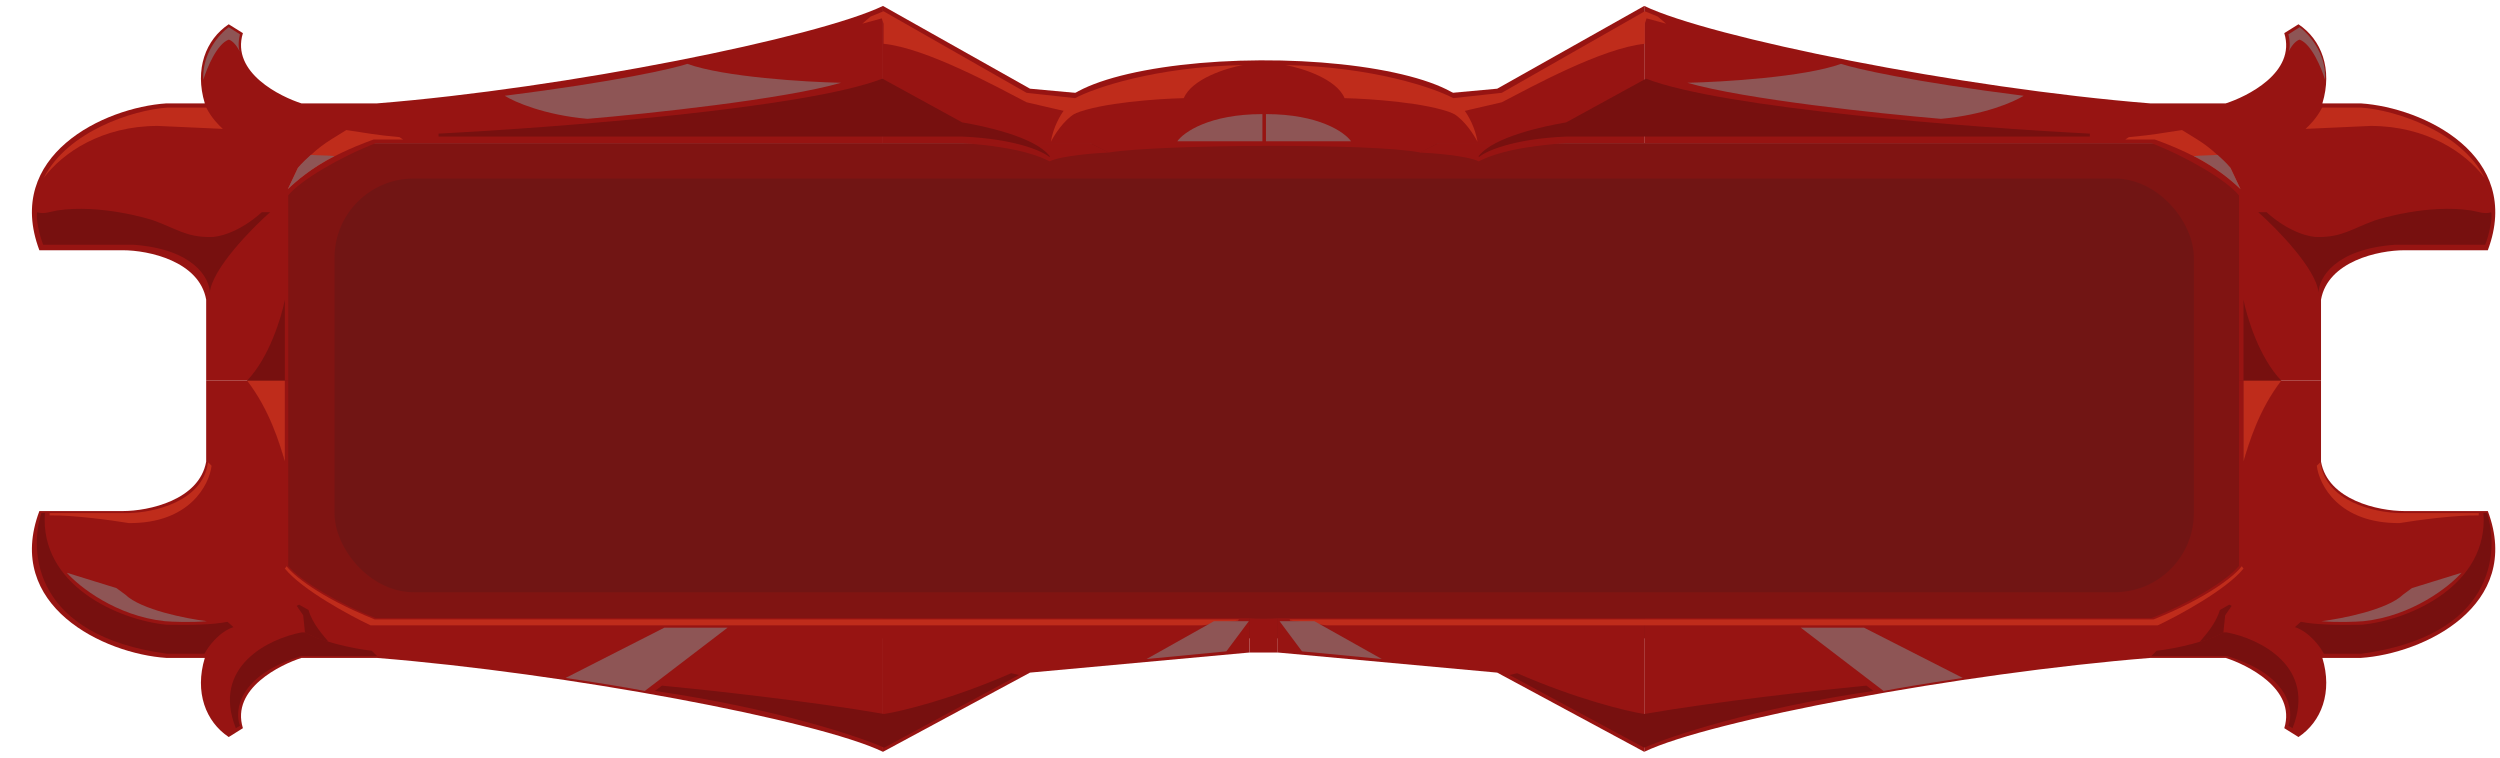 <svg width="2115" height="641" viewBox="0 0 2115 641" fill="none" xmlns="http://www.w3.org/2000/svg">
<g filter="url(#filter0_d_59_3)">
<rect x="187" y="116.032" width="1715" height="419" fill="#801412"/>
<path d="M292.014 82.452C451.641 69.676 664.477 26.708 720 0V116.128H290.857C260.782 127.741 227.237 147.483 216.827 160.257V317.032H147.424V248.516C141.64 215.999 98.841 206.709 76.864 206.709H6.304C-23.771 126.579 60.67 85.934 113.879 82.452H146.267C137.5 53.532 147 28.532 166.5 15.532L178.5 23.032C168.09 56.71 211 77.032 228 82.452H292.014Z" fill="#971412"/>
<path d="M1791.99 82.452C1632.36 69.676 1419.52 26.708 1364 0V116.128H1793.14C1823.22 127.741 1856.76 147.483 1867.17 160.257V317.032H1936.58V248.516C1942.36 215.999 1985.16 206.709 2007.14 206.709H2077.7C2107.77 126.579 2023.33 85.934 1970.12 82.452H1937.73C1946.5 53.532 1937 28.532 1917.5 15.532L1905.5 23.032C1915.91 56.71 1873 77.032 1856 82.452H1791.99Z" fill="#971412"/>
<path d="M844.374 70.032L720 0.032V116.032H1030V87.032L844.374 70.032Z" fill="#971412"/>
<path d="M1239.63 70.032L1364 0.032V116.032H1054V87.032L1239.63 70.032Z" fill="#971412"/>
<path d="M1218 93.032C1218 86.788 1213.35 80.607 1204.33 74.849C1195.31 69.091 1182.1 63.873 1165.47 59.498C1148.83 55.123 1129.11 51.68 1107.45 49.369C1085.79 47.058 1062.62 45.927 1039.31 46.04C1016 46.153 993.008 47.51 971.676 50.029C950.343 52.549 931.1 56.182 915.069 60.716C899.037 65.25 886.54 70.593 878.307 76.435C870.073 82.277 866.269 88.499 867.116 94.739L1042.5 93.032H1218Z" fill="#971412"/>
<path d="M861 131.532C870.2 126.732 901.167 124.366 911 124.032L895 116.032H787C837 119.632 854.167 128.032 861 131.532Z" fill="#971412"/>
<path d="M1224 131.532C1214.8 126.732 1183.83 124.366 1174 124.032L1190 116.032H1298C1248 119.632 1230.83 128.032 1224 131.532Z" fill="#971412"/>
<path d="M292.014 551.612C451.641 564.389 664.477 604.325 720 631.032V517.937H290.857C260.782 506.324 227.237 486.582 216.827 473.807V317.032H147.424V385.549C141.64 418.065 98.841 427.355 76.864 427.355H6.304C-23.771 507.485 60.67 548.13 113.879 551.612H146.267C137.5 580.532 147 605.532 166.5 618.532L178.5 611.032C168.09 577.354 211 557.032 228 551.612H292.014Z" fill="#971412"/>
<path d="M1791.99 551.612C1632.36 564.389 1419.52 604.325 1364 631.032V517.937H1793.14C1823.22 506.324 1856.76 486.582 1867.17 473.807V317.032H1936.58V385.549C1942.36 418.065 1985.16 427.355 2007.14 427.355H2077.7C2107.77 507.485 2023.33 548.13 1970.12 551.612H1937.73C1946.5 580.532 1937 605.532 1917.5 618.532L1905.5 611.032C1915.91 577.354 1873 557.032 1856 551.612H1791.99Z" fill="#971412"/>
<path d="M844.374 564.032L720 631.032V518.032H1030V547.032L844.374 564.032Z" fill="#971412"/>
<path d="M1239.63 564.033L1364 631.032V518.033H1054V547.033L1239.63 564.033Z" fill="#971412"/>
<path d="M1054 547.032H1030V518.032C1034.5 518.532 1049.5 518.532 1054 518.032V547.032Z" fill="#971412"/>
<path d="M1174.5 124.032C1136 116.032 954 117.032 911 124.032L895 116.032V88.032L1190 86.532V116.032L1174.5 124.032Z" fill="#971412"/>
<path d="M114 548.032C2.4 532.832 -2.833 462.866 8 429.032H10.999C6.5 490.032 73 519.532 114 523.532C135.2 523.932 153 523.532 165.5 521.032L170.499 525.532C158.499 529.532 149.333 541.699 145.999 548.032H114Z" fill="#77100F"/>
<path d="M287.5 545.532L292 550.032H228C174.799 566.032 171.166 596.032 176 609.032L172.5 611.032C151.7 558.632 200.833 535.199 228 530.032H231.5C242.5 537.032 270.5 543.699 287.5 545.532Z" fill="#77100F"/>
<path d="M234 511.032C237.6 523.432 247.167 533.199 251 538.032C242.2 536.032 234 531.866 231 530.032L229.5 515.532L224 507.532L226 506.532L234 511.032Z" fill="#77100F"/>
<path d="M82 429.032H15V431.032C34.2 430.632 67 435.032 82 437.532C133.2 437.932 150 405.366 152 389.032L149 386.032C144.6 419.632 102.5 428.699 82 429.032Z" fill="#BF2C1B"/>
<path d="M990 524.032L1020.5 520.032L1021 519.032H290C242.4 499.832 220.5 481.032 215.5 474.032L214 476.032C228.8 494.032 268.5 515.532 286.5 524.032H990Z" fill="#BF2C1B"/>
<path d="M518.5 579.532L588.5 526.032H535L451.5 568.532C488.7 574.132 501.5 576.366 518.5 579.532Z" fill="#8E5555"/>
<path d="M721 627.532L835 566.032L828.5 564.532C778.1 586.532 735.833 596.699 721 599.032C659 588.232 569.833 578.532 533 575.032L527 579.532C628.6 594.332 698.667 617.699 721 627.532Z" fill="#77100F"/>
<path d="M112.5 520.532C71.3 516.132 40 491.366 29.5 479.532L71.5 492.532L79 498.032C92.2 510.832 130.5 518.366 148 520.532C134.4 521.732 118.667 521.032 112.5 520.532Z" fill="#8E5555"/>
<path d="M150.499 242.529C152.499 222.529 185.333 188.863 201.499 174.529H194.499C174.899 192.129 156.999 195.863 150.499 195.53C130.5 195.53 122.5 188.62 103 181.532C99.5 180.259 58 167.532 21.5 173.031C16.835 173.734 10 176.532 4.5 174.529C2.999 179.532 6.499 194.529 9.499 202.029H85.499C137.099 205.629 150.333 230.529 150.499 242.529Z" fill="#77100F"/>
<path d="M114.5 86.032H147.5C151.9 94.832 158.667 101.532 161.5 104.032L106.5 101.532C59.264 101.532 26.108 124.032 10 145.532C30 106.032 85.5 88.032 114.5 86.032Z" fill="#BF2C1B"/>
<path d="M166.501 18.032L176.001 24.032C174.153 31.797 175.01 36.742 175.808 38.63C175.873 38.763 175.937 38.897 176.001 39.032C175.938 38.919 175.873 38.785 175.808 38.63C172.251 31.341 168.138 28.86 166.501 28.532C156.502 32.132 148.001 52.699 145.001 62.532C143.801 40.132 158.835 23.532 166.501 18.032Z" fill="#8E5555"/>
<path d="M289 113.032C247 128.232 228.5 143.516 216.5 155.032L225 137.032C243 118.549 246.5 117.032 266 105.032C283.5 107.532 289 109.032 311 111.032L314 113.032H289Z" fill="#BF2C1B"/>
<path d="M256 127.032C236.5 137.032 222.833 148.865 216.5 155.032L225 137.032C228.2 133.032 233.667 128.032 236 126.032C240.4 126.432 251.833 126.532 256 127.032Z" fill="#8E5555"/>
<path d="M182 317.032C200.8 297.432 211.167 263.199 214 248.532V317.032V385.532C204.4 347.532 188.667 324.032 182 317.032Z" fill="#77100F"/>
<path d="M182 317.032C201 341.532 209.5 370.032 214 385.532V317.032H182Z" fill="#BF2C1B"/>
<path d="M861 128.032V127.032C848.5 110.532 804 101.366 787 98.532L719.5 61.532C654.7 86.732 442.167 103.032 344 108.032V110.532H787C832.6 112.532 855.333 123.032 861 128.032Z" fill="#77100F"/>
<path d="M470 95.532C433.6 92.332 408.167 81.199 400 76.032C494.8 64.032 542.5 53.032 554.5 49.032C585.7 60.232 654.167 64.366 684.5 65.032C636.1 79.032 521.333 91.199 470 95.532Z" fill="#8E5555"/>
<path d="M841.5 73.532L720.5 4.532L709.5 9.032L702.5 15.032L719 10.532L720.5 15.032V32.032C756.5 35.632 816.167 68.366 841.5 81.532L882.5 91.032C904.5 81.832 953 78.532 974.5 78.032C981.3 61.632 1010.67 52.532 1024.5 50.032C950.1 51.632 898.833 69.366 882.5 78.032L841.5 73.532Z" fill="#BF2C1B"/>
<path d="M862 115.032C864 102.632 870.167 92.199 873 88.532C880.167 87.032 892.1 85.432 882.5 91.032C872.9 96.632 864.833 109.366 862 115.032Z" fill="#BF2C1B"/>
<path d="M969 114.532H1041V91.532C996.2 91.532 974.333 106.866 969 114.532Z" fill="#8E5555"/>
<path d="M1010.5 546.032L1029.5 520.532H1000L943 552.532L1010.5 546.032Z" fill="#8E5555"/>
<path d="M1971 548.032C2082.6 532.832 2087.83 462.866 2077 429.032H2074C2078.5 490.032 2012 519.532 1971 523.532C1949.8 523.932 1932 523.532 1919.5 521.032L1914.5 525.532C1926.5 529.532 1935.67 541.699 1939 548.032H1971Z" fill="#77100F"/>
<path d="M1797.5 545.532L1793 550.032H1857C1910.2 566.032 1913.83 596.032 1909 609.032L1912.5 611.032C1933.3 558.632 1884.17 535.199 1857 530.032H1853.5C1842.5 537.032 1814.5 543.699 1797.5 545.532Z" fill="#77100F"/>
<path d="M1851 511.032C1847.4 523.432 1837.83 533.199 1834 538.032C1842.8 536.032 1851 531.866 1854 530.032L1855.5 515.532L1861 507.532L1859 506.532L1851 511.032Z" fill="#77100F"/>
<path d="M2003 429.032H2070V431.032C2050.8 430.632 2018 435.032 2003 437.532C1951.8 437.932 1935 405.366 1933 389.032L1936 386.032C1940.4 419.632 1982.5 428.699 2003 429.032Z" fill="#BF2C1B"/>
<path d="M1095 524.032L1064.5 520.032L1064 519.032H1795C1842.6 499.832 1864.5 481.032 1869.5 474.032L1871 476.032C1856.2 494.032 1816.5 515.532 1798.5 524.032H1095Z" fill="#BF2C1B"/>
<path d="M1566.5 579.532L1496.5 526.032H1550L1633.5 568.532C1596.3 574.132 1583.5 576.366 1566.5 579.532Z" fill="#8E5555"/>
<path d="M1364 627.532L1250 566.032L1256.5 564.532C1306.9 586.532 1349.17 596.699 1364 599.032C1426 588.232 1515.17 578.532 1552 575.032L1558 579.532C1456.4 594.332 1386.33 617.699 1364 627.532Z" fill="#77100F"/>
<path d="M1972.5 520.532C2013.7 516.132 2045 491.366 2055.5 479.532L2013.5 492.532L2006 498.032C1992.8 510.832 1954.5 518.366 1937 520.532C1950.6 521.732 1966.33 521.032 1972.5 520.532Z" fill="#8E5555"/>
<path d="M1934.5 242.529C1932.5 222.529 1899.67 188.863 1883.5 174.529H1890.5C1910.1 192.129 1928 195.863 1934.5 195.53C1954.5 195.53 1962.5 188.62 1982 181.532C1985.5 180.259 2027 167.532 2063.5 173.031C2068.16 173.734 2075 176.532 2080.5 174.529C2082 179.532 2078.5 194.529 2075.5 202.029H1999.5C1947.9 205.629 1934.67 230.529 1934.5 242.529Z" fill="#77100F"/>
<path d="M1970.5 86.032H1937.5C1933.1 94.832 1926.33 101.532 1923.5 104.032L1978.5 101.532C2025.74 101.532 2058.89 124.032 2075 145.532C2055 106.032 1999.5 88.032 1970.5 86.032Z" fill="#BF2C1B"/>
<path d="M1918.5 18.032L1909 24.032C1910.85 31.797 1909.99 36.742 1909.19 38.63C1909.13 38.763 1909.06 38.897 1909 39.032C1909.06 38.919 1909.13 38.785 1909.19 38.63C1912.75 31.341 1916.86 28.86 1918.5 28.532C1928.5 32.132 1937 52.699 1940 62.532C1941.2 40.132 1926.17 23.532 1918.5 18.032Z" fill="#8E5555"/>
<path d="M1796 113.032C1838 128.232 1856.5 143.516 1868.5 155.032L1860 137.032C1842 118.549 1838.5 117.032 1819 105.032C1801.5 107.532 1796 109.032 1774 111.032L1771 113.032H1796Z" fill="#BF2C1B"/>
<path d="M1829 127.032C1848.5 137.032 1862.17 148.865 1868.5 155.032L1860 137.032C1856.8 133.032 1851.33 128.032 1849 126.032C1844.6 126.432 1833.17 126.532 1829 127.032Z" fill="#8E5555"/>
<path d="M1903 317.032C1884.2 297.432 1873.83 263.199 1871 248.532V317.032V385.532C1880.6 347.532 1896.33 324.032 1903 317.032Z" fill="#77100F"/>
<path d="M1903 317.032C1884 341.532 1875.5 370.032 1871 385.532V317.032H1903Z" fill="#BF2C1B"/>
<path d="M1224 128.032V127.032C1236.5 110.532 1281 101.366 1298 98.532L1365.5 61.532C1430.3 86.732 1642.83 103.032 1741 108.032V110.532H1298C1252.4 112.532 1229.67 123.032 1224 128.032Z" fill="#77100F"/>
<path d="M1615 95.532C1651.4 92.332 1676.83 81.199 1685 76.032C1590.2 64.032 1542.5 53.032 1530.5 49.032C1499.3 60.232 1430.83 64.366 1400.5 65.032C1448.9 79.032 1563.67 91.199 1615 95.532Z" fill="#8E5555"/>
<path d="M1243.5 73.532L1364.5 4.532L1375.5 9.032L1382.5 15.032L1366 10.532L1364.5 15.032V32.032C1328.5 35.632 1268.83 68.366 1243.5 81.532L1202.5 91.032C1180.5 81.832 1132 78.532 1110.5 78.032C1103.7 61.632 1074.33 52.532 1060.5 50.032C1134.9 51.632 1186.17 69.366 1202.5 78.032L1243.5 73.532Z" fill="#BF2C1B"/>
<path d="M1223 115.032C1221 102.632 1214.83 92.199 1212 88.532C1204.83 87.032 1192.9 85.432 1202.5 91.032C1212.1 96.632 1220.17 109.366 1223 115.032Z" fill="#BF2C1B"/>
<path d="M1116 114.532H1044V91.532C1088.8 91.532 1110.67 106.866 1116 114.532Z" fill="#8E5555"/>
<path d="M1074.5 546.032L1055.5 520.532H1085L1142 552.532L1074.5 546.032Z" fill="#8E5555"/>
<rect x="256" y="146.032" width="1573" height="350" rx="67" fill="#711514"/>
</g>
<defs>
<filter id="filter0_d_59_3" x="0" y="0" width="2115" height="640.032" filterUnits="userSpaceOnUse" color-interpolation-filters="sRGB">
<feFlood flood-opacity="0" result="BackgroundImageFix"/>
<feColorMatrix in="SourceAlpha" type="matrix" values="0 0 0 0 0 0 0 0 0 0 0 0 0 0 0 0 0 0 127 0" result="hardAlpha"/>
<feOffset dx="27" dy="5"/>
<feGaussianBlur stdDeviation="2"/>
<feComposite in2="hardAlpha" operator="out"/>
<feColorMatrix type="matrix" values="0 0 0 0 0.928 0 0 0 0 0.861 0 0 0 0 0.861 0 0 0 0.25 0"/>
<feBlend mode="normal" in2="BackgroundImageFix" result="effect1_dropShadow_59_3"/>
<feBlend mode="normal" in="SourceGraphic" in2="effect1_dropShadow_59_3" result="shape"/>
</filter>
</defs>
</svg>
